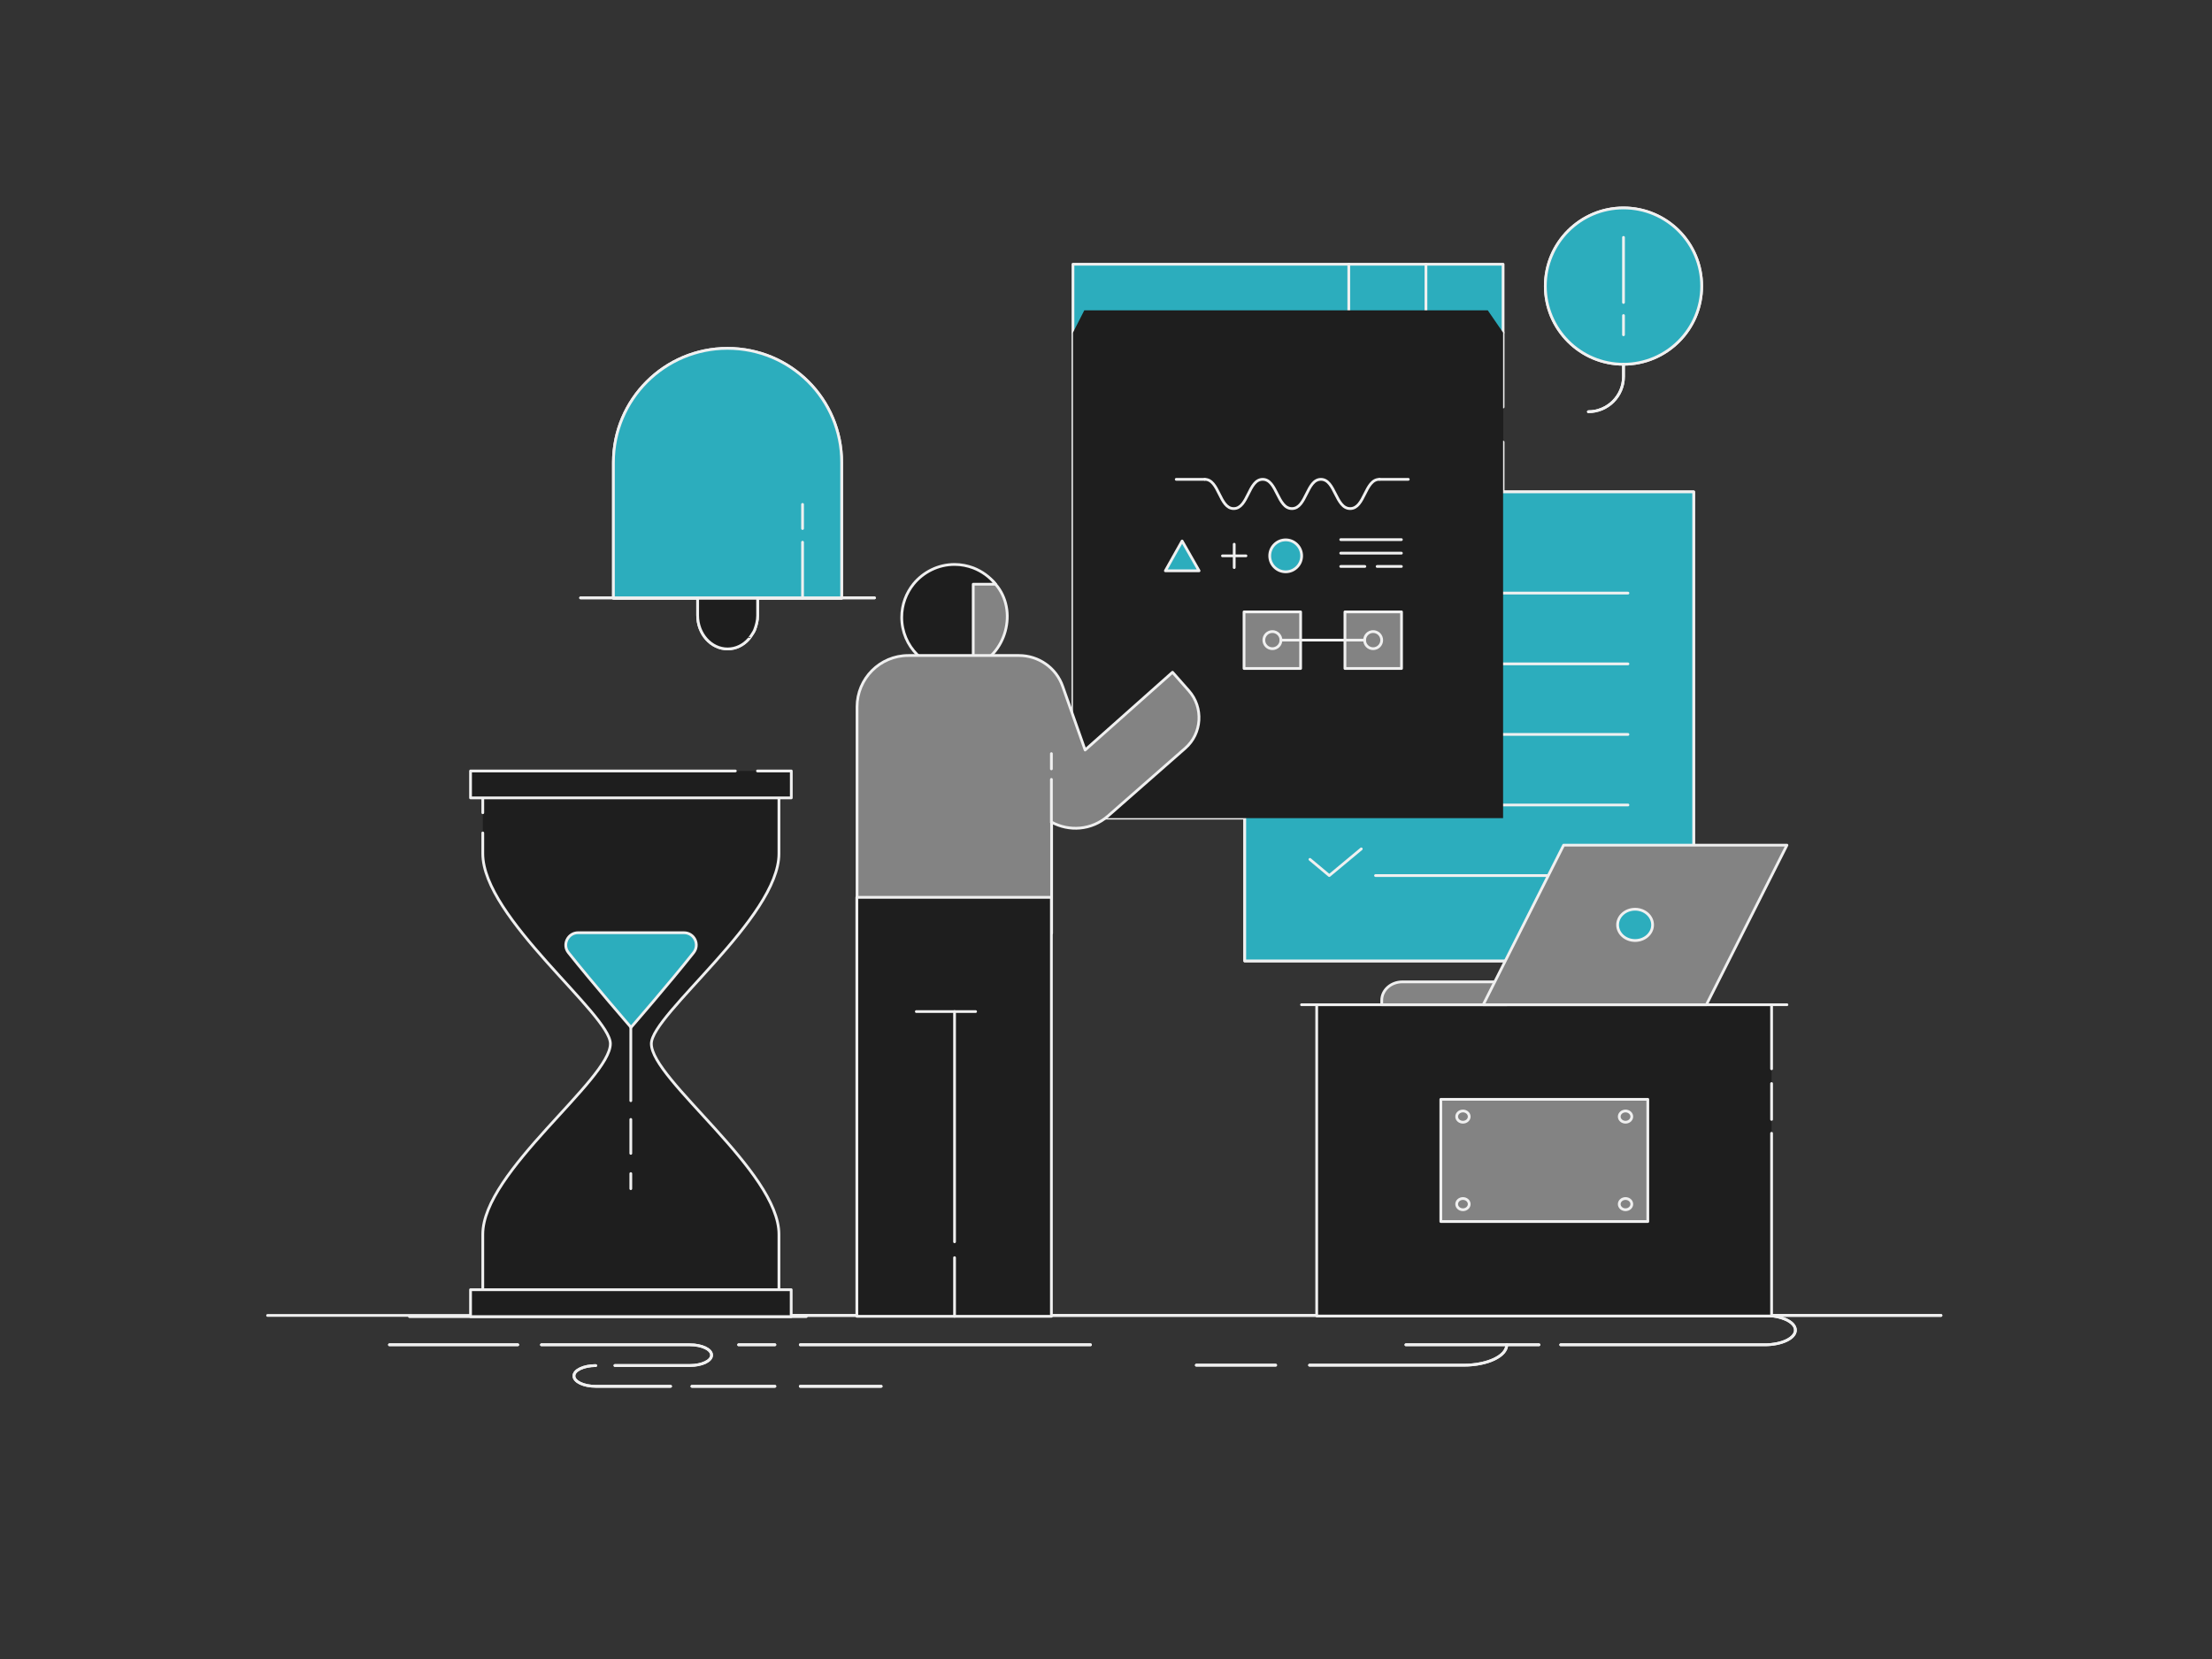 <svg xmlns="http://www.w3.org/2000/svg" height="1200" width="1600" version="1.1" xmlns:xlink="http://www.w3.org/1999/xlink" xmlns:svgjs="http://svgjs.com/svgjs">
<rect width="100%" height="100%" fill="#333333" stroke="none"/>
<g>
    <!-- ground -->
    <path stroke="#f0f0f0" stroke-width="2" stroke-linecap="round" stroke-linejoin="round" opacity="1" fill="none" d="M193.54 951.5H478.09"></path>
    <path stroke="#f0f0f0" stroke-width="2" stroke-linecap="round" stroke-linejoin="round" opacity="1" fill="none" d="M494.53 951.5H683.76"></path>
    <path stroke="#f0f0f0" stroke-width="2" stroke-linecap="round" stroke-linejoin="round" opacity="1" fill="none" d="M1128.9 972.71H1276.47C1288.77 972.71 1298.66 968 1298.66 962.13 1298.66 956.26 1288.77 951.55 1276.47 951.55"></path>
    <path stroke="#f0f0f0" stroke-width="2" stroke-linecap="round" stroke-linejoin="round" opacity="1" fill="none" d="M947.23 987.47H1058.89C1075.94 987.47 1089.86 980.88 1089.86 972.71"></path>
    <path stroke="#f0f0f0" stroke-width="2" stroke-linecap="round" stroke-linejoin="round" opacity="1" fill="none" d="M865.33 987.47H922.72"></path>
    <path stroke="#f0f0f0" stroke-width="2" stroke-linecap="round" stroke-linejoin="round" opacity="1" fill="none" d="M1113.16 972.71H1016.93"></path>
    <path stroke="#f0f0f0" stroke-width="2" stroke-linecap="round" stroke-linejoin="round" opacity="1" fill="none" d="M788.77 972.71H578.86"></path>
    <path stroke="#f0f0f0" stroke-width="2" stroke-linecap="round" stroke-linejoin="round" opacity="1" fill="none" d="M560.5 972.71H534.27"></path>
    <path stroke="#f0f0f0" stroke-width="2" stroke-linecap="round" stroke-linejoin="round" opacity="1" fill="none" d="M374.5 972.71H281.7"></path>
    <path stroke="#f0f0f0" stroke-width="2" stroke-linecap="round" stroke-linejoin="round" opacity="1" fill="none" d="M391.64 972.71H498.97C507.74 972.71 514.7 976.07 514.7 980.21 514.7 984.39 507.64 987.71 498.97 987.71H444.8"></path><path stroke="#f0f0f0" stroke-width="2" stroke-linecap="round" stroke-linejoin="round" opacity="1" fill="none" d="M485.05 1002.76H430.88C422.11 1002.76 415.15 999.39 415.15 995.26 415.15 991.08 422.21 987.76 430.88 987.76"></path>
    <path stroke="#f0f0f0" stroke-width="2" stroke-linecap="round" stroke-linejoin="round" opacity="1" fill="none" d="M500.48 1002.76H560.5"></path>
    <path stroke="#f0f0f0" stroke-width="2" stroke-linecap="round" stroke-linejoin="round" opacity="1" fill="none" d="M578.86 1002.76H637.36"></path>
    <path stroke="#f0f0f0" stroke-width="2" stroke-linecap="round" stroke-linejoin="round" opacity="1" fill="none" d="M700.5 951.5H1403.97"></path>
</g>
<g>
    <!-- ringer -->
    <path fill="#1e1e1e" stroke="#f0f0f0" stroke-width="2" stroke-linecap="round" stroke-linejoin="round" opacity="1" d="M545.84 455.6C547.01 452.48 548.02 448.98 548.02 445.24V428.18H504.63V445.16C504.63 458.56 514.37 469.39 526.29 469.39 532.37 469.39 537.82 466.58 541.64 462.14 541.71 462.22 545.22 457.39 545.84 455.6Z"></path>
    
    <!-- bell top -->
    <path fill="#2cadbd" stroke="#f0f0f0" stroke-width="2" stroke-linecap="round" stroke-linejoin="round" opacity="1" d="M526.21 251.97C480.64 251.97 443.71 288.97 443.71 334.46V432.7H608.79V334.46C608.79 288.74 571.94 251.97 526.21 251.97Z"></path>
    
    <!-- bell bottom -->
    <path stroke="#f0f0f0" stroke-width="2" stroke-linecap="round" stroke-linejoin="round" opacity="1" fill="none" d="M419.96 432.46H632.54"></path>
    <path stroke="#f0f0f0" stroke-width="2" stroke-linecap="round" stroke-linejoin="round" opacity="1" fill="none" d="M580.51 432.46V392.19"></path>
    
    <!-- idk -->
    <path stroke="#f0f0f0" stroke-width="2" stroke-linecap="round" stroke-linejoin="round" opacity="1" fill="none" d="M580.51 382.29V364.84"></path>
</g>
<g>
    <!-- ! bubble -->
    <path fill="#2cadbd" stroke="#f0f0f0" stroke-width="2" stroke-linecap="round" stroke-linejoin="round" opacity="1" d="M1174.32 263.47C1143.09 263.47 1117.78 238.16 1117.78 206.93 1117.78 175.71 1143.09 150.4 1174.32 150.4 1205.55 150.4 1230.86 175.71 1230.86 206.93 1230.86 238.16 1205.55 263.47 1174.32 263.47Z"></path>
    <path stroke="#f0f0f0" stroke-width="2" stroke-linecap="round" stroke-linejoin="round" opacity="1" fill="none" d="M1174.32 263.47V272.39C1174.32 286.41 1162.94 297.8 1148.92 297.8"></path>
    
    <!-- idk -->
    <path stroke="#f0f0f0" stroke-width="2" stroke-linecap="round" stroke-linejoin="round" opacity="1" fill="none" d="M1174.32 242.17V228.24"></path>
    <path stroke="#f0f0f0" stroke-width="2" stroke-linecap="round" stroke-linejoin="round" opacity="1" fill="none" d="M1174.32 218.77V171.7"></path>
</g>
<g>
    <!-- no idea what any of the paths in this section do -->
    <path fill="#2cadbd" opacity="1" stroke-width="2" stroke="none" d="M900.36 405.45V355.79H1225.08V695.07H900.36V452.38"></path><path stroke="#f0f0f0" stroke-width="2" stroke-linecap="round" stroke-linejoin="round" opacity="1" fill="none" d="M900.36 405.45V355.79H1225.08V695.07H900.36V452.38"></path>
    <path stroke="#f0f0f0" stroke-width="2" stroke-linecap="round" stroke-linejoin="round" opacity="1" fill="none" d="M900.36 418.19V440.12"></path>
    <path stroke="#f0f0f0" stroke-width="2" stroke-linecap="round" stroke-linejoin="round" opacity="1" fill="none" d="M947.51 417.39L961.51 429 984.65 409.81"></path>
    <path stroke="#f0f0f0" stroke-width="2" stroke-linecap="round" stroke-linejoin="round" opacity="1" fill="none" d="M994.96 429H1177.54"></path>
    <path stroke="#f0f0f0" stroke-width="2" stroke-linecap="round" stroke-linejoin="round" opacity="1" fill="none" d="M947.51 468.58L961.51 480.2 984.65 460.84"></path>
    <path stroke="#f0f0f0" stroke-width="2" stroke-linecap="round" stroke-linejoin="round" opacity="1" fill="none" d="M994.96 480.2H1177.54"></path>
    <path stroke="#f0f0f0" stroke-width="2" stroke-linecap="round" stroke-linejoin="round" opacity="1" fill="none" d="M947.51 519.62L961.51 531.23 984.65 511.88"></path>
    <path stroke="#f0f0f0" stroke-width="2" stroke-linecap="round" stroke-linejoin="round" opacity="1" fill="none" d="M1078.86 531.23H1177.54"></path>
    <path stroke="#f0f0f0" stroke-width="2" stroke-linecap="round" stroke-linejoin="round" opacity="1" fill="none" d="M994.96 531.23H1061.36"></path>
    <path stroke="#f0f0f0" stroke-width="2" stroke-linecap="round" stroke-linejoin="round" opacity="1" fill="none" d="M947.51 570.66L961.51 582.27 984.65 562.84"></path>
    <path stroke="#f0f0f0" stroke-width="2" stroke-linecap="round" stroke-linejoin="round" opacity="1" fill="none" d="M994.96 582.27H1177.54"></path>
    <path stroke="#f0f0f0" stroke-width="2" stroke-linecap="round" stroke-linejoin="round" opacity="1" fill="none" d="M947.51 621.62L961.51 633.31 984.65 614.04"></path>
    <path stroke="#f0f0f0" stroke-width="2" stroke-linecap="round" stroke-linejoin="round" opacity="1" fill="none" d="M1144.48 633.31H1177.54"></path>
    <path stroke="#f0f0f0" stroke-width="2" stroke-linecap="round" stroke-linejoin="round" opacity="1" fill="none" d="M994.96 633.31H1127.76"></path>
</g>
<g>
    <!-- unknown -->
    <path fill="#1e1e1e" opacity="1" stroke-width="2" stroke="none" d="M1087.23 319.75V591.77H776.1V240.6L784.29 224.49H1076.16L1087.23 240.6V294.42"></path>
    
    <!-- poster border -->
    <path stroke="#f0f0f0" stroke-width="2" stroke-linecap="round" stroke-linejoin="round" opacity="1" fill="none" d="M1087.23 319.75V591.77H776.1V240.6L784.29 224.49H1076.16L1087.23 240.6V294.42"></path>
    
    <!-- poster  top -->
    <path fill="#2cadbd" stroke="#f0f0f0" stroke-width="2" stroke-linecap="round" stroke-linejoin="round" opacity="1" d="M1059.33 191.11H1031.43 776.1V240.6H1031.43 1059.33 1087.23V191.11H1059.33Z"></path>
    <path stroke="#f0f0f0" stroke-width="2" stroke-linecap="round" stroke-linejoin="round" opacity="1" fill="none" d="M975.62 240.6V191.11"></path>
    <path stroke="#f0f0f0" stroke-width="2" stroke-linecap="round" stroke-linejoin="round" opacity="1" fill="none" d="M1031.43 191.11V240.6"></path>
</g>
<g>
    <!-- ground -->
    <path stroke="#f0f0f0" stroke-width="2" stroke-linecap="round" stroke-linejoin="round" opacity="1" fill="none" d="M494.53 951.5H683.76"></path>
    <path stroke="#f0f0f0" stroke-width="2" stroke-linecap="round" stroke-linejoin="round" opacity="1" fill="none" d="M1128.9 972.71H1276.47C1288.77 972.71 1298.66 968 1298.66 962.13 1298.66 956.26 1288.77 951.55 1276.47 951.55"></path>
    <path stroke="#f0f0f0" stroke-width="2" stroke-linecap="round" stroke-linejoin="round" opacity="1" fill="none" d="M947.23 987.47H1058.89C1075.94 987.47 1089.86 980.88 1089.86 972.71"></path>
    <path stroke="#f0f0f0" stroke-width="2" stroke-linecap="round" stroke-linejoin="round" opacity="1" fill="none" d="M865.33 987.47H922.72"></path>
    <path stroke="#f0f0f0" stroke-width="2" stroke-linecap="round" stroke-linejoin="round" opacity="1" fill="none" d="M1113.16 972.71H1016.93"></path>
    <path stroke="#f0f0f0" stroke-width="2" stroke-linecap="round" stroke-linejoin="round" opacity="1" fill="none" d="M788.77 972.71H578.86"></path>
    <path stroke="#f0f0f0" stroke-width="2" stroke-linecap="round" stroke-linejoin="round" opacity="1" fill="none" d="M560.5 972.71H534.27"></path>
    <path stroke="#f0f0f0" stroke-width="2" stroke-linecap="round" stroke-linejoin="round" opacity="1" fill="none" d="M374.5 972.71H281.7"></path>
    <path stroke="#f0f0f0" stroke-width="2" stroke-linecap="round" stroke-linejoin="round" opacity="1" fill="none" d="M391.64 972.71H498.97C507.74 972.71 514.7 976.07 514.7 980.21 514.7 984.39 507.64 987.71 498.97 987.71H444.8"></path><path stroke="#f0f0f0" stroke-width="2" stroke-linecap="round" stroke-linejoin="round" opacity="1" fill="none" d="M485.05 1002.76H430.88C422.11 1002.76 415.15 999.39 415.15 995.26 415.15 991.08 422.21 987.76 430.88 987.76"></path>
    <path stroke="#f0f0f0" stroke-width="2" stroke-linecap="round" stroke-linejoin="round" opacity="1" fill="none" d="M500.48 1002.76H560.5"></path>
    <path stroke="#f0f0f0" stroke-width="2" stroke-linecap="round" stroke-linejoin="round" opacity="1" fill="none" d="M578.86 1002.76H637.36"></path>
    <path stroke="#f0f0f0" stroke-width="2" stroke-linecap="round" stroke-linejoin="round" opacity="1" fill="none" d="M700.5 951.5H1403.97"></path>
</g>
<g>
    <!-- bell ringer fill -->
    <path fill="#1e1e1e" stroke="#f0f0f0" stroke-width="2" stroke-linecap="round" stroke-linejoin="round" opacity="1" d="M545.84 455.6C547.01 452.48 548.02 448.98 548.02 445.24V428.18H504.63V445.16C504.63 458.56 514.37 469.39 526.29 469.39 532.37 469.39 537.82 466.58 541.64 462.14 541.71 462.22 545.22 457.39 545.84 455.6Z"></path>
    
    <!-- bell body fill -->
    <path fill="#2cadbd" stroke="#f0f0f0" stroke-width="2" stroke-linecap="round" stroke-linejoin="round" opacity="1" d="M526.21 251.97C480.64 251.97 443.71 288.97 443.71 334.46V432.7H608.79V334.46C608.79 288.74 571.94 251.97 526.21 251.97Z"></path>
    
    <!-- bell bottom -->
    <path stroke="#f0f0f0" stroke-width="2" stroke-linecap="round" stroke-linejoin="round" opacity="1" fill="none" d="M419.96 432.46H632.54"></path>
    
    <!-- bell shine -->
    <path stroke="#f0f0f0" stroke-width="2" stroke-linecap="round" stroke-linejoin="round" opacity="1" fill="none" d="M580.51 432.46V392.19"></path>
    <path stroke="#f0f0f0" stroke-width="2" stroke-linecap="round" stroke-linejoin="round" opacity="1" fill="none" d="M580.51 382.29V364.84"></path>
</g>
<g>
    <!-- ! bubble -->
    <path fill="#2cadbd" stroke="#f0f0f0" stroke-width="2" stroke-linecap="round" stroke-linejoin="round" opacity="1" d="M1174.32 263.47C1143.09 263.47 1117.78 238.16 1117.78 206.93 1117.78 175.71 1143.09 150.4 1174.32 150.4 1205.55 150.4 1230.86 175.71 1230.86 206.93 1230.86 238.16 1205.55 263.47 1174.32 263.47Z"></path>
    <path stroke="#f0f0f0" stroke-width="2" stroke-linecap="round" stroke-linejoin="round" opacity="1" fill="none" d="M1174.32 263.47V272.39C1174.32 286.41 1162.94 297.8 1148.92 297.8"></path>
    <path stroke="#f0f0f0" stroke-width="2" stroke-linecap="round" stroke-linejoin="round" opacity="1" fill="none" d="M1174.32 242.17V228.24"></path>
    <path stroke="#f0f0f0" stroke-width="2" stroke-linecap="round" stroke-linejoin="round" opacity="1" fill="none" d="M1174.32 218.77V171.7"></path>
</g>
<g>
    <!-- bg notes -->
    <path fill="#2cadbd" opacity="1" stroke-width="2" stroke="none" d="M900.36 405.45V355.79H1225.08V695.07H900.36V452.38"></path><path stroke="#f0f0f0" stroke-width="2" stroke-linecap="round" stroke-linejoin="round" opacity="1" fill="none" d="M900.36 405.45V355.79H1225.08V695.07H900.36V452.38"></path>
    
    <!-- idk -->
    <path stroke="#f0f0f0" stroke-width="2" stroke-linecap="round" stroke-linejoin="round" opacity="1" fill="none" d="M900.36 418.19V440.12"></path>
    <path stroke="#f0f0f0" stroke-width="2" stroke-linecap="round" stroke-linejoin="round" opacity="1" fill="none" d="M947.51 417.39L961.51 429 984.65 409.81"></path>
    
    <!-- top line -->
    <path stroke="#f0f0f0" stroke-width="2" stroke-linecap="round" stroke-linejoin="round" opacity="1" fill="none" d="M994.96 429H1177.54"></path>
    <path stroke="#f0f0f0" stroke-width="2" stroke-linecap="round" stroke-linejoin="round" opacity="1" fill="none" d="M947.51 468.58L961.51 480.2 984.65 460.84"></path>
    
    <!-- top-mid line -->
    <path stroke="#f0f0f0" stroke-width="2" stroke-linecap="round" stroke-linejoin="round" opacity="1" fill="none" d="M994.96 480.2H1177.54"></path>
    <path stroke="#f0f0f0" stroke-width="2" stroke-linecap="round" stroke-linejoin="round" opacity="1" fill="none" d="M947.51 519.62L961.51 531.23 984.65 511.88"></path>
    
    <!-- middle line -->
    <path stroke="#f0f0f0" stroke-width="2" stroke-linecap="round" stroke-linejoin="round" opacity="1" fill="none" d="M1078.86 531.23H1177.54"></path>
    <path stroke="#f0f0f0" stroke-width="2" stroke-linecap="round" stroke-linejoin="round" opacity="1" fill="none" d="M994.96 531.23H1061.36"></path>
    
    <!-- idk -->
    <path stroke="#f0f0f0" stroke-width="2" stroke-linecap="round" stroke-linejoin="round" opacity="1" fill="none" d="M947.51 570.66L961.51 582.27 984.65 562.84"></path>
    
    <!-- bottom-mid line -->
    <path stroke="#f0f0f0" stroke-width="2" stroke-linecap="round" stroke-linejoin="round" opacity="1" fill="none" d="M994.96 582.27H1177.54"></path>
    
    <!-- check -->
    <path stroke="#f0f0f0" stroke-width="2" stroke-linecap="round" stroke-linejoin="round" opacity="1" fill="none" d="M947.51 621.62L961.51 633.31 984.65 614.04"></path>
    
    <!-- bottom line -->
    <path stroke="#f0f0f0" stroke-width="2" stroke-linecap="round" stroke-linejoin="round" opacity="1" fill="none" d="M1144.48 633.31H1177.54"></path>
    <path stroke="#f0f0f0" stroke-width="2" stroke-linecap="round" stroke-linejoin="round" opacity="1" fill="none" d="M994.96 633.31H1127.76"></path>
</g>
<g>
    <!-- data background -->
    <path fill="#1e1e1e" opacity="1" stroke-width="2" stroke="none" d="M1087.23 319.75V591.77H776.1V240.6L784.29 224.49H1076.16L1087.23 240.6V294.42"></path>
    
    <!-- hourglass bg -->
    <path fill="#1e1e1e" opacity="1" stroke-width="2" stroke="none" d="M349.21 587.87V573.09H563.43V617.43C563.43 663.82 471.14 733.77 471.14 754.95 471.14 780.9 563.43 847.24 563.43 892.81V937.14H349.21V892.81C349.21 847.4 441.5 780.98 441.5 754.95 441.5 733.77 349.21 663.82 349.21 617.43V602.49"></path>
    <!-- hourglass outline -->
    <path stroke="#f0f0f0" stroke-width="2" stroke-linecap="round" stroke-linejoin="round" opacity="1" fill="none" d="M349.21 587.87V573.09H563.43V617.43C563.43 663.82 471.14 733.77 471.14 754.95 471.14 780.9 563.43 847.24 563.43 892.81V937.14H349.21V892.81C349.21 847.4 441.5 780.98 441.5 754.95 441.5 733.77 349.21 663.82 349.21 617.43V602.49"></path>
    
    <!-- ground under hourglass -->
    <path stroke="#f0f0f0" stroke-width="2" stroke-linecap="round" stroke-linejoin="round" opacity="1" fill="none" d="M296.18 952.33H583.21"></path>
    
    <!-- hourglass top -->
    <path fill="#1e1e1e" opacity="1" stroke-width="2" stroke="none" d="M547.91 557.66H572.37V577.12H340.35V557.66H531.9"></path>
    <path stroke="#f0f0f0" stroke-width="2" stroke-linecap="round" stroke-linejoin="round" opacity="1" fill="none" d="M547.91 557.66H572.37V577.12H340.35V557.66H531.9"></path>
    
    <!-- hourglass bottom -->
    <path fill="#1e1e1e" stroke="#f0f0f0" stroke-width="2" stroke-linecap="round" stroke-linejoin="round" opacity="1" d="M572.29 932.87H340.35V952.33H572.29V932.87Z"></path>
    
    <!-- sand -->
    <path fill="#2cadbd" stroke="#f0f0f0" stroke-width="2" stroke-linecap="round" stroke-linejoin="round" opacity="1" d="M418.18 674.66C410.71 674.66 406.52 683.36 411.2 689.11 428.61 711.03 456.44 743.13 456.44 743.13 456.44 743.13 484.28 711.11 501.68 689.11 506.36 683.19 502.18 674.66 494.7 674.66H418.18Z"></path>
    <path stroke="#f0f0f0" stroke-width="2" stroke-linecap="round" stroke-linejoin="round" opacity="1" fill="none" d="M456.28 743.13V796.17"></path>
    <path stroke="#f0f0f0" stroke-width="2" stroke-linecap="round" stroke-linejoin="round" opacity="1" fill="none" d="M456.28 809.72V834.27"></path>
    <path stroke="#f0f0f0" stroke-width="2" stroke-linecap="round" stroke-linejoin="round" opacity="1" fill="none" d="M456.28 848.88V859.8"></path>
</g>
<g>
    <!-- desk -->
    <path fill="#1e1e1e" opacity="1" stroke-width="2" stroke="none" d="M1281.44 819.73V951.9L952.41 951.9V726.74H1281.44V773.08"></path>
    <path stroke="#f0f0f0" stroke-width="2" stroke-linecap="round" stroke-linejoin="round" opacity="1" fill="none" d="M1281.44 819.73V951.9L952.41 951.9V726.74H1281.44V773.08"></path>
    <path stroke="#f0f0f0" stroke-width="2" stroke-linecap="round" stroke-linejoin="round" opacity="1" fill="none" d="M941.42 726.74H1292.54"></path>
    <path stroke="#f0f0f0" stroke-width="2" stroke-linecap="round" stroke-linejoin="round" opacity="1" fill="none" d="M1281.44 783.75V809.7"></path>
    
    <!-- desk panel -->
    <path fill="#838383" stroke="#f0f0f0" stroke-width="2" stroke-linecap="round" stroke-linejoin="round" opacity="1" d="M1042.19 795.18L1191.9 795.18V883.57H1042.19V795.18Z"></path>
    <path fill="#838383" stroke="#f0f0f0" stroke-width="2" stroke-linecap="round" stroke-linejoin="round" opacity="1" d="M1058.18 811.72C1055.68 811.72 1053.65 809.91 1053.65 807.67 1053.65 805.43 1055.68 803.61 1058.18 803.61 1060.69 803.61 1062.72 805.43 1062.72 807.67 1062.72 809.91 1060.69 811.72 1058.18 811.72Z"></path>
    <path fill="#838383" stroke="#f0f0f0" stroke-width="2" stroke-linecap="round" stroke-linejoin="round" opacity="1" d="M1058.18 875.03C1055.68 875.03 1053.65 873.22 1053.65 870.98 1053.65 868.73 1055.68 866.92 1058.18 866.92 1060.69 866.92 1062.72 868.73 1062.72 870.98 1062.72 873.22 1060.69 875.03 1058.18 875.03Z"></path>
    <path fill="#838383" stroke="#f0f0f0" stroke-width="2" stroke-linecap="round" stroke-linejoin="round" opacity="1" d="M1175.78 811.72C1173.27 811.72 1171.24 809.91 1171.24 807.67 1171.24 805.43 1173.27 803.61 1175.78 803.61 1178.29 803.61 1180.32 805.43 1180.32 807.67 1180.32 809.91 1178.29 811.72 1175.78 811.72Z"></path>
    <path fill="#838383" stroke="#f0f0f0" stroke-width="2" stroke-linecap="round" stroke-linejoin="round" opacity="1" d="M1175.78 875.03C1173.27 875.03 1171.24 873.22 1171.24 870.98 1171.24 868.73 1173.27 866.92 1175.78 866.92 1178.29 866.92 1180.32 868.73 1180.32 870.98 1180.32 873.22 1178.29 875.03 1175.78 875.03Z"></path>
    
    <!-- laptop -->
    <path fill="#838383" stroke="#f0f0f0" stroke-width="2" stroke-linecap="round" stroke-linejoin="round" opacity="1" d="M1098.06 710.2H1014.37C1006.13 710.2 999.45 716.17 999.45 723.54V726.74H1089.82L1098.06 710.2Z"></path>
    <path fill="#838383" stroke="#f0f0f0" stroke-width="2" stroke-linecap="round" stroke-linejoin="round" opacity="1" d="M1292.54 611.33H1131.01L1072.87 726.74H1234.28L1292.54 611.33Z"></path>
    <path fill="#2cadbd" stroke="#f0f0f0" stroke-width="2" stroke-linecap="round" stroke-linejoin="round" opacity="1" d="M1182.71 680.3C1175.72 680.3 1170.05 675.23 1170.05 668.99 1170.05 662.74 1175.72 657.67 1182.71 657.67 1189.69 657.67 1195.36 662.74 1195.36 668.99 1195.36 675.23 1189.69 680.3 1182.71 680.3Z"></path>
</g>
<g>
    <!-- data squiggle -->
    <path stroke="#f0f0f0" stroke-width="2" stroke-linecap="round" stroke-linejoin="round" opacity="1" fill="none" d="M871.4 346.72C881.93 346.72 881.93 367.87 892.37 367.87 902.9 367.87 902.9 346.72 913.34 346.72 923.78 346.72 923.87 367.87 934.49 367.87 945.02 367.87 945.02 346.72 955.46 346.72 965.9 346.72 965.99 367.87 976.61 367.87 987.24 367.87 987.15 346.72 997.77 346.72"></path>
    <path stroke="#f0f0f0" stroke-width="2" stroke-linecap="round" stroke-linejoin="round" opacity="1" fill="none" d="M850.8 346.72H871.4"></path>
    <path stroke="#f0f0f0" stroke-width="2" stroke-linecap="round" stroke-linejoin="round" opacity="1" fill="none" d="M997.86 346.72H1018.65"></path>
    
    <!-- data shapes 1 -->
    <path fill="#2cadbd" stroke="#f0f0f0" stroke-width="2" stroke-linecap="round" stroke-linejoin="round" opacity="1" d="M842.95 412.86L855.05 391.33 867.33 412.86H842.95Z"></path>
    <path fill="#2cadbd" stroke="#f0f0f0" stroke-width="2" stroke-linecap="round" stroke-linejoin="round" opacity="1" d="M929.97 413.6C936.34 413.6 941.51 408.42 941.51 402.05 941.51 395.67 936.34 390.5 929.97 390.5 923.59 390.5 918.42 395.67 918.42 402.05 918.42 408.42 923.59 413.6 929.97 413.6Z"></path>
    <path stroke="#f0f0f0" stroke-width="2" stroke-linecap="round" stroke-linejoin="round" opacity="1" fill="none" d="M892.74 393.64V410.55"></path>
    <path stroke="#f0f0f0" stroke-width="2" stroke-linecap="round" stroke-linejoin="round" opacity="1" fill="none" d="M901.24 402.05H884.24"></path>
    <path stroke="#f0f0f0" stroke-width="2" stroke-linecap="round" stroke-linejoin="round" opacity="1" fill="none" d="M969.78 390.32H1013.66"></path>
    <path stroke="#f0f0f0" stroke-width="2" stroke-linecap="round" stroke-linejoin="round" opacity="1" fill="none" d="M969.78 400.11H1013.66"></path>
    <path stroke="#f0f0f0" stroke-width="2" stroke-linecap="round" stroke-linejoin="round" opacity="1" fill="none" d="M969.78 409.72H987.24"></path>
    <path stroke="#f0f0f0" stroke-width="2" stroke-linecap="round" stroke-linejoin="round" opacity="1" fill="none" d="M996.11 409.72H1013.66"></path>
    
    <!-- data shapes 2 -->
    <path fill="#838383" stroke="#f0f0f0" stroke-width="2" stroke-linecap="round" stroke-linejoin="round" opacity="1" d="M940.77 442.6H899.85V483.52H940.77V442.6Z"></path>
    <path fill="#838383" stroke="#f0f0f0" stroke-width="2" stroke-linecap="round" stroke-linejoin="round" opacity="1" d="M1013.75 442.6H972.83V483.52H1013.75V442.6Z"></path>
    <path fill="#838383" stroke="#f0f0f0" stroke-width="2" stroke-linecap="round" stroke-linejoin="round" opacity="1" d="M920.36 469.21C923.78 469.21 926.55 466.43 926.55 463.02 926.55 459.6 923.78 456.83 920.36 456.83 916.94 456.83 914.17 459.6 914.17 463.02 914.17 466.43 916.94 469.21 920.36 469.21Z"></path>
    <path fill="#838383" stroke="#f0f0f0" stroke-width="2" stroke-linecap="round" stroke-linejoin="round" opacity="1" d="M993.24 469.21C996.66 469.21 999.43 466.43 999.43 463.02 999.43 459.6 996.66 456.83 993.24 456.83 989.82 456.83 987.05 459.6 987.05 463.02 987.05 466.43 989.82 469.21 993.24 469.21Z"></path>
    
    <!-- no idea what this is -->
    <path fill="#ff0000" stroke="#f0f0f0" stroke-width="2" stroke-linecap="round" stroke-linejoin="round" opacity="1" d="M926.55 463.02H987.05"></path>
</g>
<g>
    <!-- face color -->
    <path fill="#838383" stroke="#f0f0f0" stroke-width="2" stroke-linecap="round" stroke-linejoin="round" opacity="1" d="M720.12 422.57C714.06 414.5 704.28 415.12 694.49 413.88 681.6 412.48 673.68 416.67 665.75 427.23 641.52 457.06 667.77 496.05 703.97 482.22 727.58 474.3 736.74 441.68 720.12 422.57Z"></path>
    
    <!-- hair color -->
    <path fill="#1e1e1e" stroke="#f0f0f0" stroke-width="2" stroke-linecap="round" stroke-linejoin="round" opacity="1" d="M703.97 410.77C699.77 409.22 695.27 408.28 690.45 408.28 678.49 408.28 667.77 413.88 660.78 422.42 655.5 428.94 652.24 437.33 652.24 446.5 652.24 467.62 669.33 484.71 690.45 484.71 695.27 484.71 699.77 483.78 703.97 482.22V422.57H720.12C715.93 417.29 710.34 413.25 703.97 410.77Z"></path>
    
    <!-- shirt color  -->
    <path fill="#838383" stroke="#f0f0f0" stroke-width="2" stroke-linecap="round" stroke-linejoin="round" opacity="1" d="M848.12 486.26L784.9 542.49 768.74 496.67C764.08 483 751.19 474.15 737.05 474.15H716.39 664.36 657.06C636.4 474.15 619.93 490.92 619.93 511.27V674.99H760.66V594.69C773.25 601.52 789.4 600.74 801.52 590.18L857.28 541.25C869.55 530.53 870.64 511.74 859.92 499.62L848.12 486.26Z"></path>
    
    <path stroke="#f0f0f0" stroke-width="2" stroke-linecap="round" stroke-linejoin="round" opacity="1" fill="none" d="M760.51 594.84V563.77"></path>
    <path stroke="#f0f0f0" stroke-width="2" stroke-linecap="round" stroke-linejoin="round" opacity="1" fill="none" d="M760.51 556.16V545.13"></path>
    
    <!-- pants color -->
    <path fill="#1e1e1e" stroke="#f0f0f0" stroke-width="2" stroke-linecap="round" stroke-linejoin="round" opacity="1" d="M690.14 649.05H673.21 619.78V952.11H673.21 690.14 760.51V649.05H690.14Z"></path>
    
    <!-- inner pants -->
    <path stroke="#f0f0f0" stroke-width="2" stroke-linecap="round" stroke-linejoin="round" opacity="1" fill="none" d="M690.45 898.21V731.69"></path>
    <path stroke="#f0f0f0" stroke-width="2" stroke-linecap="round" stroke-linejoin="round" opacity="1" fill="none" d="M690.45 952.11V909.7"></path>
    <path stroke="#f0f0f0" stroke-width="2" stroke-linecap="round" stroke-linejoin="round" opacity="1" fill="none" d="M662.8 731.69H705.68"></path>
</g>
</svg>